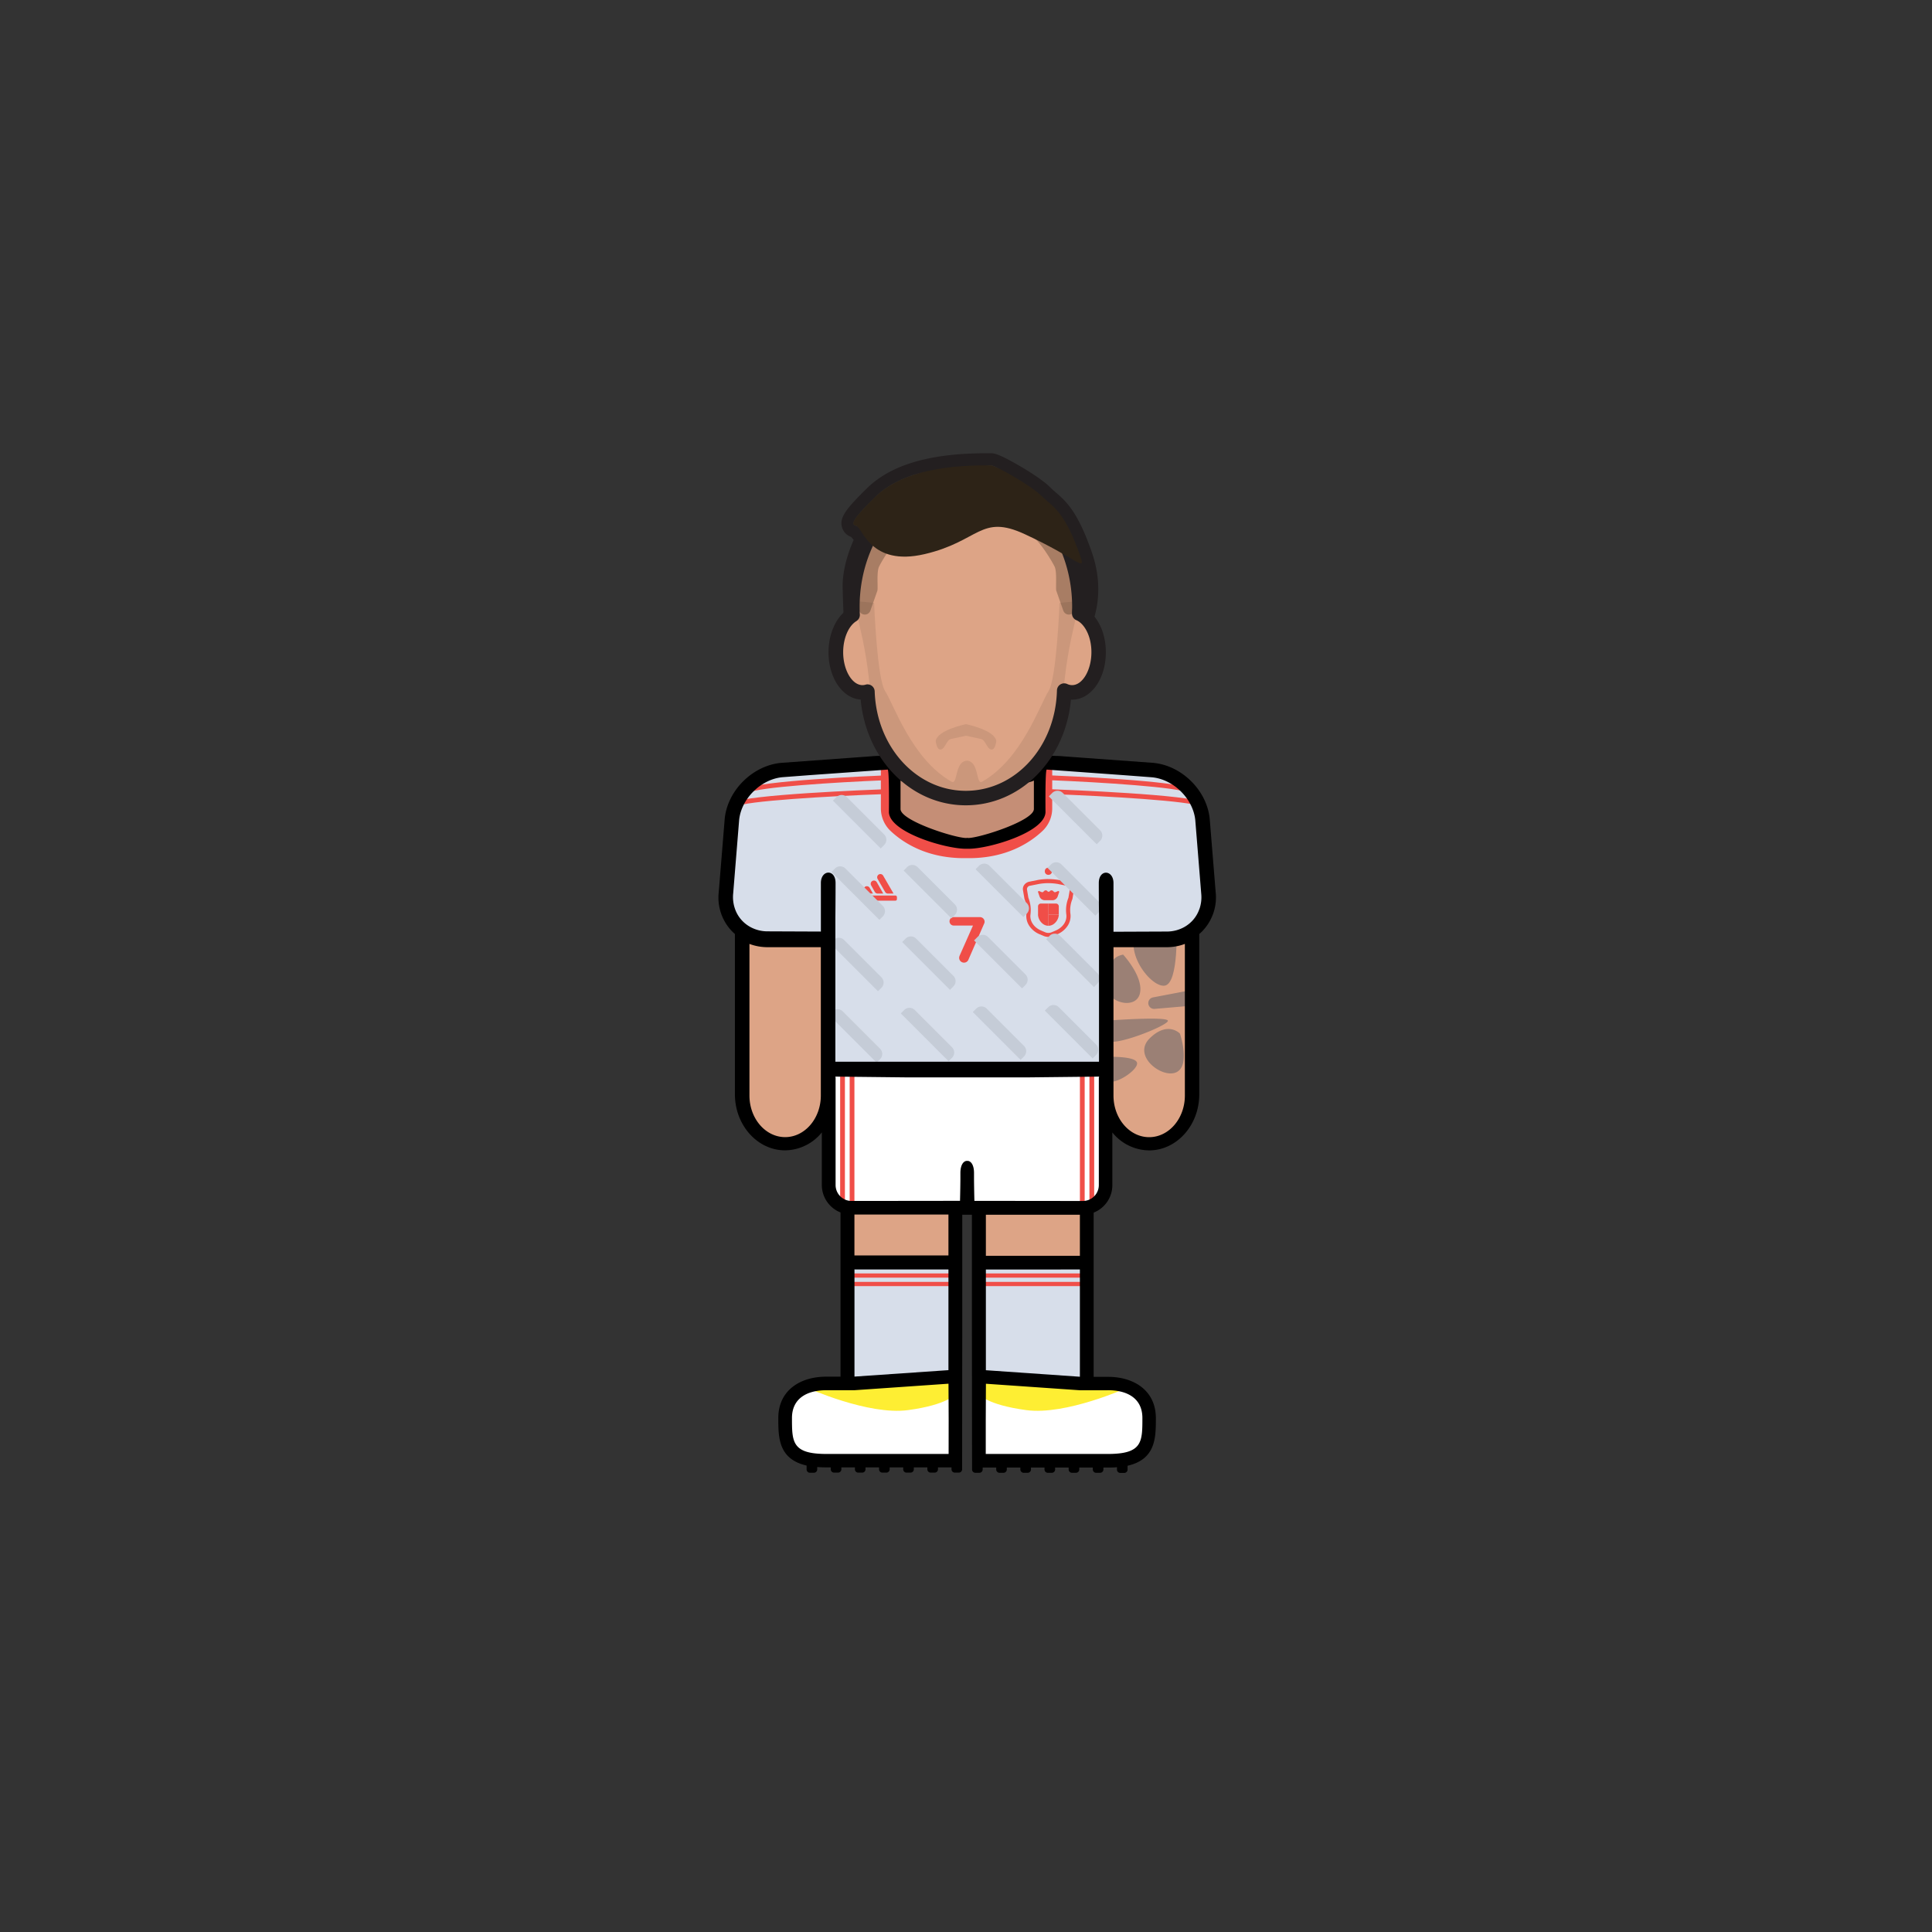 <svg id="player" xmlns="http://www.w3.org/2000/svg" viewBox="0 0 800 800"><rect x="0" y="0" width="800" height="800" fill="#333333" stroke="none"/><defs><style>.cls-1{fill:#dda486}.cls-2{fill:#9b8075}.cls-3{fill:#fff}.cls-5{fill:#d7deea}.cls-6{fill:#f04e48}.cls-7{fill:#c5ccd7}.cls-9{fill:#231f20}.cls-11{fill:#2d2317;opacity:.1}</style></defs><g id="skin"><path id="arm-left" class="cls-1" d="M306.43 383h36.78v72.38a18.39 18.39 0 01-18.39 18.39 18.39 18.39 0 01-18.39-18.39V383z"/><path id="arm-right" class="cls-1" d="M457.69 383h36.78v72.38a18.39 18.39 0 01-18.39 18.39 18.39 18.39 0 01-18.39-18.39V383z"/><path id="leg-left" class="cls-1" d="M350.38 492.97h45.67v45.67h-45.67z"/><path id="leg-right" class="cls-1" d="M405.28 492.97h45.67v45.67h-45.67z"/></g><g id="boots"><path class="cls-2" d="M487.12 382.77s1.22 24.59-4.9 25.38-19.61-17-8.82-26 13.72.62 13.72.62z"/><path class="cls-2" d="M465.06 395.28s8.83 9.51 6.87 16.37-14.52 3.11-13.27-3.47.03-11.62 6.4-12.9zm27.69 14.8L477.44 413a2.39 2.39 0 00-1.82 1.56 2.41 2.41 0 002.47 3.2l14.66-1.26zm-34.17 12.52s24.13-1.8 25 0-23.89 11.66-25 7.95a16.92 16.92 0 010-7.95zm30.01 5.4s4.41 13-1.37 15.94-18.62-6.65-11.14-14 12.51-1.94 12.51-1.94zm-28.92 9.61s10.81-.27 11.17 2.57-8.77 9.11-12.26 7.53 1.09-10.1 1.09-10.1z"/><path id="left" class="cls-3" d="M395.83 570.99H373l-22.83 1.98h-12.5l-7.5 2.52-5.25 8.5v9.83l1.91 4.17 3.84 4.06 6.33 1.94h58.83v-33z"/><path id="right" class="cls-3" d="M405.11 571.22h22.83l22.83 1.97h12.5l7.5 2.53 5.25 8.5v9.83l-1.91 4.17-3.84 4.05-6.33 1.95h-58.83v-33z"/><path d="M466.88 574.58s-25.44 11.56-41.94 9.32-19.44-6.52-19.44-6.52l-.39-6.39s51.89-.43 61.77 3.59zm-132.82 0s25.44 11.56 41.94 9.32 19.43-6.52 19.43-6.52l.4-6.39s-51.89-.43-61.77 3.59z" fill="#feee33"/></g><g id="socks"><g id="socks-2" data-name="socks"><path id="left-2" data-name="left" class="cls-5" d="M350.38 522.95h45.67v48.04h-45.67z"/><path id="right-2" data-name="right" class="cls-5" d="M404.88 522.95h45.67v48.04h-45.67z"/></g><path class="cls-6" d="M351.83 527.3h44.74v1.75h-44.74zm0 3.5h44.74v1.75h-44.74zm53.05-3.5h44.74v1.75h-44.74zm0 3.5h44.74v1.75h-44.74z"/></g><g id="shorts"><path id="shorts-2" data-name="shorts" class="cls-3" d="M342.17 443.49h116.49v47a9.95 9.95 0 01-9.95 9.95h-96.6a9.95 9.95 0 01-9.95-9.95v-47h.01z"/><path class="cls-6" d="M347.89 443.49h1.97v56.08h-1.97zm3.94 0h1.97v56.08h-1.97zm95.34 0h1.97v56.08h-1.97zm3.94 0h1.97v56.08h-1.97z"/></g><g id="shirt"><path id="shirt-2" data-name="shirt" class="cls-5" d="M370 315.75l-48.29 2.99-11.36 6.25-6.83 10.1-3.31 40.73 5.17 7.67 7.66 4.67h29.5l.17 54h114.83v-53.5l29.34-.17 7.01-4 6.99-10.5-3.4-37.33-6.83-11.84-9.77-6.08-49.84-2.99-1 21.24-6.5 6.5-11.16 3.48-11.88 2.02-15.46-3.17-11-5.66-3.66-3.84-.38-20.57z"/><g id="crest-spain"><path class="cls-6" d="M310 328.28l-1.16-1.63c4.68-3.34 52.32-5.36 57.74-5.58l.08 2c-21 .85-53.45 2.93-56.66 5.21zm-5.29 5.72l-1.16-1.63c4.68-3.33 57.1-5.35 63.06-5.57l.08 2c-23.17.82-58.8 2.91-61.98 5.2zm187-5.72l1.16-1.63c-4.68-3.34-52.32-5.36-57.74-5.58l-.08 2c21.03.85 53.48 2.93 56.66 5.21zM497 334l1.17-1.63c-4.68-3.33-57.1-5.35-63.07-5.57l-.07 2c23.19.82 58.82 2.91 61.97 5.2z"/><g id="brand-adidas"><g id="adidas"><rect id="bottom" class="cls-6" x="356.21" y="370.81" width="15.19" height="2.14" rx=".62" ry=".62"/><path class="cls-6" d="M363.88 362.11a1.35 1.35 0 00-.49 1.82l3.12 5.41a1.32 1.32 0 001.15.67H370l-4.3-7.42a1.33 1.33 0 00-1.82-.48zm-2.67 2.69a1.33 1.33 0 00-.49 1.81l1.53 2.72a1.34 1.34 0 001.16.68h2.33l-2.69-4.72a1.35 1.35 0 00-1.84-.49zm-2.93 2.35a1.34 1.34 0 00-.5 1.8l.21.37a1.33 1.33 0 001.17.69h2.32l-1.36-2.37a1.33 1.33 0 00-1.84-.49z"/></g></g><path class="cls-6" d="M431 315.75l-.39 21.25-3.76 3.95-5.38 2.73-5.9 3.12-5.75 1.2-9.57 2.78-9.57-2.78-5.75-1.19-5.9-3.12-5.38-2.73-3.76-3.96-.39-21.23-4.75.87v18.05a12.88 12.88 0 004 9.37c5.08 4.8 15.18 11.58 31.48 11.27 16.3.31 26.39-6.47 31.47-11.27a12.88 12.88 0 004-9.37v-18.07zm-33.84 80.86a2.61 2.61 0 01.17-.81l5.56-12.55h-7.83a1.75 1.75 0 110-3.49h10.74a1.91 1.91 0 011.9 1.9 1.66 1.66 0 01-.17.75l-6.54 15a1.94 1.94 0 01-1.85 1.2 2 2 0 01-1.98-2zm36.96-30.91a23.23 23.23 0 013.81.32l3.74.75a1.46 1.46 0 011.32 1.56l-.58 3.44a13.77 13.77 0 00-.87 6.88c.36 2.75-1.41 5.4-4.46 6.69l-1.65.7a3.43 3.43 0 01-2.62 0l-1.65-.7c-3.06-1.29-4.83-3.94-4.46-6.69a13.77 13.77 0 00-.87-6.88l-.58-3.45a1.45 1.45 0 011.32-1.56l3.74-.75a23 23 0 013.81-.32m0-1.7a25.36 25.36 0 00-4.09.34H430l-3.74.75a3.52 3.52 0 00-2 1.15 2.93 2.93 0 00-.67 2.36l.59 3.45a1.89 1.89 0 00.09.34 12 12 0 01.76 6 7.3 7.3 0 001.22 5.06 9.51 9.51 0 004.27 3.43l1.65.7a5.17 5.17 0 003.94 0l1.65-.7a9.48 9.48 0 004.26-3.43 7.29 7.29 0 001.22-5.05 11.91 11.91 0 01.77-6 1.89 1.89 0 00.09-.34l.58-3.44a2.9 2.9 0 00-.67-2.36 3.46 3.46 0 00-2-1.15l-3.74-.75h-.05a25.36 25.36 0 00-4.09-.34z"/><circle class="cls-6" cx="434.12" cy="360.77" r="1.49"/><path class="cls-6" d="M435.63 372.76h-3a2.33 2.33 0 01-2.19-1.57l-.59-1.75a.36.36 0 01.46-.46l1 .42a.64.64 0 00.69-.12l.45-.42a.93.93 0 011.17.05l.09.11a.65.65 0 001 0l.09-.11a.92.92 0 011.16-.05l.45.42a.65.65 0 00.69.12l1-.42a.36.36 0 01.46.46l-.59 1.75a2.33 2.33 0 01-2.34 1.57zm2.79 5.98v-3.43a1.17 1.17 0 00-1.17-1.17h-3.14v4.6z"/><path class="cls-6" d="M434.12 374.14H431a1.17 1.17 0 00-1.17 1.17v3.43h4.31zm-4.31 4.6a5.21 5.21 0 002 3.79 3.72 3.72 0 002.32.81v-4.6z"/><path class="cls-6" d="M434.12 378.74v4.6a3.72 3.72 0 002.32-.81 5.2 5.2 0 002-3.79z"/><path class="cls-7" d="M343.94 425.75h21.87a3.09 3.09 0 013.09 3.09v2h-28v-2a3.09 3.09 0 013.04-3.09z" transform="rotate(45 354.875 428.294)"/><path class="cls-7" d="M344.51 396.19h21.87a3.09 3.09 0 013.09 3.09v2h-28v-2a3.09 3.09 0 013.09-3.09z" transform="rotate(45 355.441 398.729)"/><path class="cls-7" d="M345.08 366.62h21.87a3.09 3.09 0 013.09 3.09v2H342v-2a3.09 3.09 0 013.09-3.09z" transform="rotate(45 356.008 369.163)"/><path class="cls-7" d="M345.65 337.06h21.87a3.09 3.09 0 013.09 3.09v2h-28v-2a3.09 3.09 0 013.09-3.09z" transform="rotate(45 356.586 339.593)"/><path class="cls-7" d="M373.75 425.18h21.87a3.09 3.09 0 013.09 3.09v2h-28v-2a3.09 3.09 0 013.09-3.09z" transform="rotate(45 384.686 427.712)"/><path class="cls-7" d="M374.32 395.61h21.87a3.09 3.09 0 013.09 3.09v2h-28v-2a3.09 3.09 0 013.09-3.09z" transform="rotate(45 385.252 398.147)"/><path class="cls-7" d="M374.89 366h21.87a3.09 3.09 0 013.09 3.09v2h-28v-2a3.09 3.09 0 013.09-3.09z" transform="rotate(45 385.819 368.581)"/><path class="cls-7" d="M403.56 424.61h21.87a3.09 3.09 0 013.09 3.09v2h-28v-2a3.09 3.09 0 013.04-3.09z" transform="rotate(45 414.49 427.147)"/><path class="cls-7" d="M404.13 395H426a3.09 3.09 0 013.09 3.09v2H401v-2a3.09 3.09 0 013.13-3.09z" transform="rotate(45 415.068 397.577)"/><path class="cls-7" d="M404.7 365.47h21.87a3.09 3.09 0 013.09 3.09v2h-28v-2a3.09 3.09 0 013.04-3.09z" transform="rotate(45 415.635 368.012)"/><path class="cls-7" d="M433.37 424h21.87a3.09 3.09 0 013.09 3.09v2h-28v-2a3.09 3.09 0 013.04-3.09z" transform="rotate(45 444.3 426.565)"/><path class="cls-7" d="M433.94 394.47h21.87a3.09 3.09 0 013.09 3.09v2h-28v-2a3.09 3.09 0 013.04-3.09z" transform="rotate(45 444.867 397)"/><path class="cls-7" d="M434.51 364.9h21.87a3.09 3.09 0 013.09 3.09v2h-28v-2a3.09 3.09 0 013.09-3.09z" transform="rotate(45 445.434 367.435)"/><path class="cls-7" d="M435.08 335.33h21.87a3.09 3.09 0 013.09 3.09v2H432v-2a3.09 3.09 0 013.09-3.09z" transform="rotate(45 446.012 337.864)"/></g></g><path id="neck" fill="#c58e76" d="M428.13 341.21l-27.59 8.62-28.6-9.62-1.92-23.62h61.04l-2.93 24.62z"/><path d="M503.38 369.38L500.91 339c-1.19-11.87-11.83-22.25-23.72-23.14l-37.14-2.7c-4.07-.45-20.52-.09-39.55.53-19-.62-35.48-1-39.55-.53l-37.14 2.7c-11.89.89-22.53 11.27-23.72 23.14l-2.47 30.36a20.14 20.14 0 005 15.74 18.65 18.65 0 001.69 1.64v66.36c0 12.81 9.32 23.23 20.78 23.23a19.8 19.8 0 0015.21-7.43v21.79a12.24 12.24 0 007.74 11.36v68h-5.93c-10.93 0-19.83 5.8-19.83 17.11 0 8.06 0 17 11.72 19.7v1.6a1.37 1.37 0 001.38 1.37h1.63a1.37 1.37 0 001.38-1.37v-1q1.72.15 3.72.15H344v.8a1.37 1.37 0 001.38 1.37h1.63a1.37 1.37 0 001.38-1.37v-.8H354v.8a1.37 1.37 0 001.38 1.37h1.63a1.37 1.37 0 001.38-1.37v-.8H364v.8a1.37 1.37 0 001.38 1.37h1.63a1.37 1.37 0 001.38-1.37v-.8H374v.8a1.37 1.37 0 001.38 1.37h1.63a1.37 1.37 0 001.38-1.37v-.8H384v.8a1.37 1.37 0 001.38 1.37h1.63a1.37 1.37 0 001.38-1.37v-.8H394v.8a1.37 1.37 0 001.38 1.37h1.63a1.37 1.37 0 001.38-1.37v-.81l.06-55.46V503h4v49.21l.06 54.67v1.6a1.37 1.37 0 001.38 1.37h1.63a1.37 1.37 0 001.38-1.37v-.8h5.61v.8a1.37 1.37 0 001.38 1.37h1.63a1.37 1.37 0 001.38-1.37v-.8h5.61v.8a1.37 1.37 0 001.38 1.37h1.63a1.37 1.37 0 001.38-1.37v-.8h5.61v.8a1.37 1.37 0 001.38 1.37h1.63a1.37 1.37 0 001.38-1.37v-.8h5.61v.8a1.37 1.37 0 001.38 1.37h1.63a1.37 1.37 0 001.38-1.37v-.8h5.61v.8a1.37 1.37 0 001.38 1.37h1.63a1.37 1.37 0 001.38-1.37v-.8h1.89c1.33 0 2.56 0 3.72-.15v1a1.37 1.37 0 001.38 1.37h1.63a1.37 1.37 0 001.38-1.37v-1.6c11.71-2.68 11.72-11.64 11.72-19.7 0-11.31-8.9-17.11-19.83-17.11h-5.93v-68a12.24 12.24 0 007.74-11.36v-21.84a19.8 19.8 0 0015.21 7.43c11.46 0 20.78-10.42 20.78-23.23v-66.36a18.65 18.65 0 001.69-1.64 20.14 20.14 0 005.1-15.74zM372.89 323.2c3.46 1.85 15.64 2.08 27.61 1.8 12 .28 24.15.05 27.61-1.8V335c0 4.81-22.42 12-27.23 12l-.38-.07-.38.07c-4.81 0-27.23-7.18-27.23-12zm-33 75.43v55c0 9.5-6.63 17.23-14.78 17.23s-14.78-7.73-14.78-17.23v-62.78a21.07 21.07 0 007.47 1.36h22.09zm52.91 203.42h-50.65c-14.21 0-14.21-5-14.21-14.89 0-8.22 6.37-11.5 14.21-11.5h11.67l38.93-2.7.07 15.37zm-38.74-76.4h38.67v41.7L354.08 570h-.26v-44.4zm-.26-5.74v-17h38.93v16.93h-38.91zm104.77 55.75h.26c7.84 0 14.21 3.28 14.21 11.5 0 9.91 0 14.89-14.21 14.89h-50.65v-13.7l.07-15.37 38.93 2.7h11.41zm-11.67-50h.26v44.4h-.26l-38.67-2.68v-41.7zm-38.67-5.74V503h38.93v17h-38.91zm46.84-73.78H455v44.58a6.6 6.6 0 01-6.58 6.58h-1.26l-43.68-.05s-.11-3.72-.16-8.75v-2.8c0-3.52-1.41-5.09-2.82-5-1.41-.08-2.82 1.49-2.82 5v2.79c-.05 5-.16 8.75-.16 8.75l-43.68.05h-1.26a6.6 6.6 0 01-6.58-6.58v-44.58h-.07v-.33l30.25.33h48.68l30.25-.33zm35.56 7.51c0 9.5-6.63 17.23-14.78 17.23s-14.78-7.73-14.78-17.23v-61.44h22.09a21.07 21.07 0 007.47-1.36zm6-77.21a13.55 13.55 0 01-2.76 4.66 13.85 13.85 0 01-3.24 2.63 14.72 14.72 0 01-7.47 2l-22.09.09v-20.15c0-5.56-6.08-5.93-6.08 0s.08 14.37.08 14.37v59.59H345.91V380s.08-8.45.08-14.37-6.08-5.54-6.08 0v20.11l-22.09-.09a14.72 14.72 0 01-7.47-2 13.85 13.85 0 01-3.24-2.63 13.55 13.55 0 01-2.76-4.66 14.79 14.79 0 01-.75-6.46l2.46-30.35c.9-8.95 9.23-17.08 18.2-17.75l11.12-.84 32.21-2.29c.68.55.49 17.49.49 17.49 0 8.43 23.34 15.29 31.77 15.29h1.3c8.43 0 31.77-6.86 31.77-15.29 0 0-.19-16.94.49-17.49l32.21 2.33 11.12.84c9 .67 17.3 8.8 18.2 17.75L497.4 370a14.79 14.79 0 01-.75 6.43z" id="border"/><g id="head"><path class="cls-9" d="M408.42 192.68h2c1.65 0 16.34 8.12 20.95 12.72s9.38 5.93 16 25-2.72 31.91-2.72 31.91-1.72-4.1-7.65-10.84 7.62-28.3-15.3-36.37c-4.93-1.73-8.45-2.45-11.16-2.45-9.88 0-9 9.51-26.85 13.64a43 43 0 01-9.74 1.23c-14.18 0-17.18-9.37-19.38-9.78-2.64-.5-1.15-3.13 7.9-12 8.78-8.62 23.87-13.06 46-13.06m0-5c-23.35 0-39.53 4.74-49.47 14.5-8.81 8.65-11.54 12.22-10.3 16.28a5.92 5.92 0 003.74 3.87l.5.57c2.71 3.13 8.34 9.64 21.05 9.64a48.63 48.63 0 0010.87-1.36c10.81-2.51 15.72-6.92 19.31-10.14 2.84-2.56 3.87-3.37 6.41-3.37 2.25 0 5.36.71 9.5 2.17 11.51 4 11 11.6 10.49 20.34-.33 5.28-.67 10.74 2.72 14.61 5.16 5.88 6.79 9.48 6.8 9.48l8.65 1c.44-.61 10.74-15.17 3.4-36.48-5.87-17-10.7-21.21-15-24.92-.77-.67-1.5-1.31-2.19-2-3.14-3.15-9.24-6.91-12.59-8.86-9.06-5.29-10.93-5.32-11.83-5.33z"/><path class="cls-9" d="M400.35 197.4s17.38 1 23.21 7.41c0 0 13.35 7.29 17.16 18.28 0 0 5.68 10.51 5.38 20.37-.13 4.43-.64 5.63-1.31 5.63s-1.82-1.64-2.76-1.64h-.11s-4.19-1.86-4.53-2.87.41-7.75-.71-10-5.53-9.72-9-12.41c-1.2-.92-4.08-1.22-7.59-1.22-6.82 0-16 1.14-19.7 1.14S387.46 221 380.64 221c-3.5 0-6.39.31-7.58 1.22-3.52 2.69-7.93 10.17-9.05 12.41s-.37 9-.71 10-4.52 2.87-4.52 2.87h-.12c-.93 0-2 1.64-2.75 1.64s-1.18-1.2-1.32-5.63c-.3-9.86 5.38-20.37 5.38-20.37 3.82-11 17.16-18.28 17.16-18.28 5.83-6.4 23.22-7.41 23.22-7.41m0-5.68h-.33a79.35 79.35 0 00-10.24 1.42c-7.51 1.55-12.81 3.89-16.16 7.12-3.17 1.89-14.77 9.4-18.85 20.53-1.14 2.22-6.16 12.62-5.85 22.82.08 2.62.34 13.36.71 14.73 1.06 3.95 3.91-3.6 6.28-3.6a7.21 7.21 0 004.68-1.9l.49-.22c5.69-2.52 7-4.5 7.6-6.26a13.35 13.35 0 00.37-4.67 32.53 32.53 0 01.15-4.79c1.37-2.68 4.79-8 7-10a21.13 21.13 0 014.46-.32c3.7 0 8.21.37 12.18.68 3.08.25 5.73.46 7.53.46s4.45-.21 7.52-.46c4-.31 8.48-.68 12.18-.68a21.19 21.19 0 014.47.32c2.18 1.94 5.6 7.28 7 10a32.57 32.57 0 01.14 4.79 13.86 13.86 0 00.37 4.67c.59 1.76 1.92 3.74 7.61 6.26l.49.22a7.21 7.21 0 004.68 1.9c2.37 0 5.94 8.69 7 4.74.37-1.37-.09-13.25 0-15.87.31-10.2-4.7-20.59-5.84-22.82-4.08-11.13-15.68-18.64-18.86-20.53-3.34-3.23-8.64-5.57-16.15-7.12a79.58 79.58 0 00-10.24-1.42h-.33z"/><path id="skin-2" data-name="skin" class="cls-1" d="M446.88 254.05c0-.91.08-1.81.08-2.73 0-30.51-21.06-55.25-47-55.25s-47 24.74-47 55.25c0 1.11 0 2.22.1 3.31-4.05 2.46-6.91 8.44-6.91 15.43 0 9.19 4.93 16.64 11 16.64a7.48 7.48 0 002.1-.32c.82 24.5 18.73 44.08 40.73 44.08S440 310.65 440.66 286a7.65 7.65 0 003.25.74c6.09 0 11-7.45 11-16.64.02-7.67-3.39-14.1-8.03-16.05z"/><path d="M363.32 216.84a24.44 24.44 0 00-3.35 6.25s-5.68 10.51-5.38 20.37a41.64 41.64 0 001.12 9.18 2.46 2.46 0 004.7.2c1.21-3.45 2.7-7.66 2.89-8.25.34-1-.41-7.75.71-10s5.16-9.08 8.6-12a21.58 21.58 0 00-9.29-5.75zm77.4 6.25a24.29 24.29 0 00-3.36-6.27 21.34 21.34 0 00-9.32 5.71c3.44 2.93 7.56 9.91 8.64 12.07s.38 9 .71 10c.2.59 1.68 4.8 2.9 8.25a2.46 2.46 0 004.7-.2 42.37 42.37 0 001.11-9.18c.3-9.87-5.38-20.38-5.38-20.38z" opacity=".3" fill="#2d2317"/><path class="cls-11" d="M444.35 249.09l-5.62.56s-1.19 31.43-4.59 36.6-10.88 28-27.45 37.43c-2.69 1.53-1.11-8.38-6.31-8.71-5.19.33-3.69 10.24-6.38 8.71-16.57-9.43-24-32.27-27.45-37.43s-4.59-36.6-4.59-36.6l-5.62-.56c-5.63-.57 2.8 11.33 4.4 43.61s39.53 37.75 39.6 37.76c.07 0 38-5.51 39.6-37.76s10.06-44.18 4.41-43.61z"/><path class="cls-9" d="M399.92 333.46c-22.68 0-41.28-19-43.53-43.79-7.52-.49-13.32-8.93-13.32-19.61 0-7 2.64-13.45 6.84-16.92v-1.82c0-32.12 22.45-58.25 50-58.25s50 26.13 50 58.25v1c4.85 3.18 8 10 8 17.76 0 11-6.16 19.64-14 19.64h-.46c-2.25 24.79-20.78 43.74-43.53 43.74zm-40.73-50.08a3 3 0 013 2.9c.77 23.09 17.34 41.18 37.73 41.18 20.58 0 37.15-18.26 37.74-41.58a3 3 0 014.27-2.64 4.73 4.73 0 002 .46c4.35 0 8-6.25 8-13.64 0-7-3.13-11.94-6.22-13.25a3 3 0 01-1.83-2.89v-.18c0-.8.07-1.6.07-2.42 0-28.81-19.76-52.25-44-52.25s-44 23.44-44 52.25c0 .92 0 1.89.09 3.16a3 3 0 01-1.43 2.71c-3.27 2-5.47 7.16-5.47 12.87 0 7.39 3.67 13.64 8 13.64a4.69 4.69 0 001.25-.19 2.74 2.74 0 01.8-.13z"/><path d="M447.36 230.42c-6.58-19.08-11.35-20.4-16-25s-19.3-12.7-20.95-12.72c-23.2-.27-38.94 4.17-48 13.05s-10.54 11.52-7.9 12 5.69 17 28.39 11.69 23.12-16.73 41.42-8.26c21.8 10.08 25.34 15.92 23.04 9.24z" fill="#2d2317"/><path class="cls-11" d="M400 299.86s-11.93 2.39-12.53 7c0 0 .34 3.84 2.13 3.5s2.3-3.92 4.14-4.35 6.26-1.36 6.26-1.36 4.43.93 6.26 1.36 2.35 4 4.14 4.35 2.13-3.5 2.13-3.5c-.6-4.61-12.53-7-12.53-7z"/></g></svg>